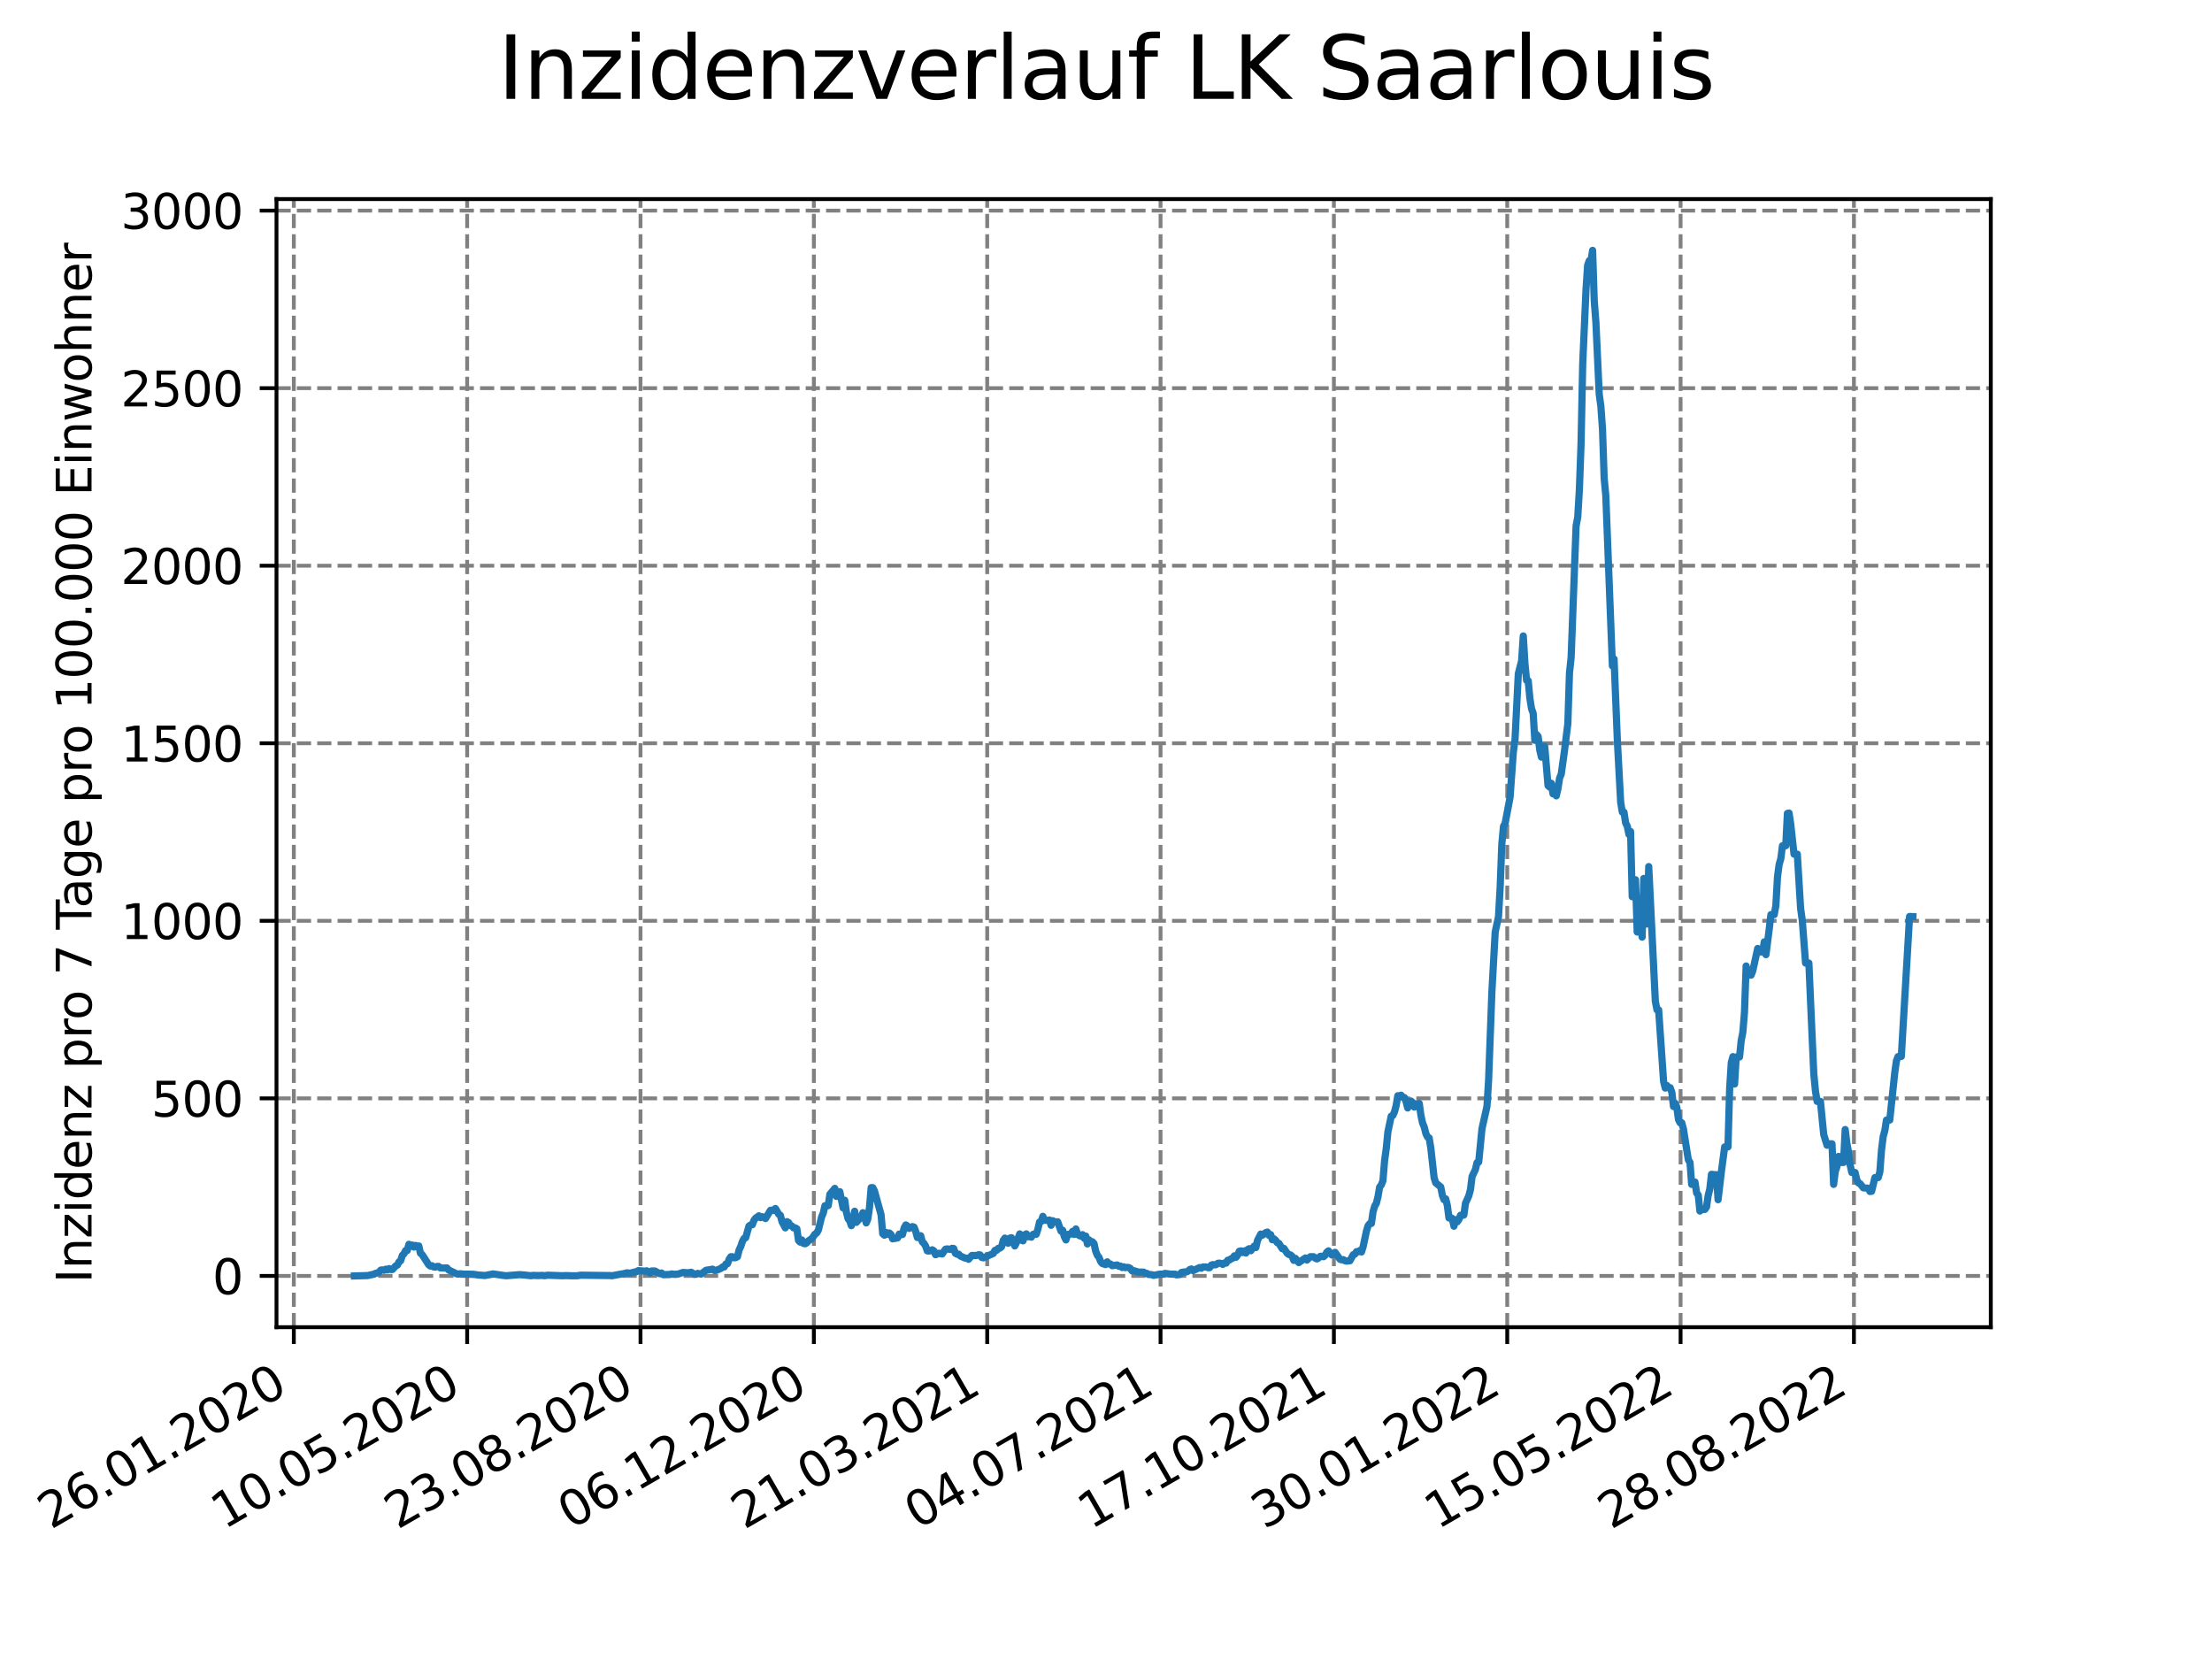 <?xml version="1.0" encoding="utf-8" standalone="no"?>
<!DOCTYPE svg PUBLIC "-//W3C//DTD SVG 1.1//EN"
  "http://www.w3.org/Graphics/SVG/1.1/DTD/svg11.dtd">
<svg xmlns:xlink="http://www.w3.org/1999/xlink" width="460.8pt" height="345.6pt" viewBox="0 0 460.8 345.6" xmlns="http://www.w3.org/2000/svg" version="1.1">
 <defs>
  <style type="text/css">*{stroke-linejoin: round; stroke-linecap: butt}</style>
 </defs>
 <g id="figure_1">
  <g id="patch_1">
   <path d="M 0 345.6 
L 460.8 345.6 
L 460.8 0 
L 0 0 
z
" style="fill: #ffffff"/>
  </g>
  <g id="axes_1">
   <g id="patch_2">
    <path d="M 57.6 276.48 
L 414.72 276.48 
L 414.72 41.472 
L 57.6 41.472 
z
" style="fill: #ffffff"/>
   </g>
   <g id="matplotlib.axis_1">
    <g id="xtick_1">
     <g id="line2d_1">
      <path d="M 61.208 276.48 
L 61.208 41.472 
" clip-path="url(#p09b3d451fa)" style="fill: none; stroke-dasharray: 2.96,1.28; stroke-dashoffset: 0; stroke: #808080; stroke-width: 0.8"/>
     </g>
     <g id="line2d_2">
      <defs>
       <path id="m5018bee9e4" d="M 0 0 
L 0 3.5 
" style="stroke: #000000; stroke-width: 0.8"/>
      </defs>
      <g>
       <use xlink:href="#m5018bee9e4" x="61.208" y="276.48" style="stroke: #000000; stroke-width: 0.8"/>
      </g>
     </g>
     <g id="text_1">
      <!-- 26.01.2020 -->
      <g transform="translate(10.583 318.689) rotate(-30) scale(0.1 -0.1)">
       <defs>
        <path id="DejaVuSans-32" d="M 1228 531 
L 3431 531 
L 3431 0 
L 469 0 
L 469 531 
Q 828 903 1448 1529 
Q 2069 2156 2228 2338 
Q 2531 2678 2651 2914 
Q 2772 3150 2772 3378 
Q 2772 3750 2511 3984 
Q 2250 4219 1831 4219 
Q 1534 4219 1204 4116 
Q 875 4013 500 3803 
L 500 4441 
Q 881 4594 1212 4672 
Q 1544 4750 1819 4750 
Q 2544 4750 2975 4387 
Q 3406 4025 3406 3419 
Q 3406 3131 3298 2873 
Q 3191 2616 2906 2266 
Q 2828 2175 2409 1742 
Q 1991 1309 1228 531 
z
" transform="scale(0.016)"/>
        <path id="DejaVuSans-36" d="M 2113 2584 
Q 1688 2584 1439 2293 
Q 1191 2003 1191 1497 
Q 1191 994 1439 701 
Q 1688 409 2113 409 
Q 2538 409 2786 701 
Q 3034 994 3034 1497 
Q 3034 2003 2786 2293 
Q 2538 2584 2113 2584 
z
M 3366 4563 
L 3366 3988 
Q 3128 4100 2886 4159 
Q 2644 4219 2406 4219 
Q 1781 4219 1451 3797 
Q 1122 3375 1075 2522 
Q 1259 2794 1537 2939 
Q 1816 3084 2150 3084 
Q 2853 3084 3261 2657 
Q 3669 2231 3669 1497 
Q 3669 778 3244 343 
Q 2819 -91 2113 -91 
Q 1303 -91 875 529 
Q 447 1150 447 2328 
Q 447 3434 972 4092 
Q 1497 4750 2381 4750 
Q 2619 4750 2861 4703 
Q 3103 4656 3366 4563 
z
" transform="scale(0.016)"/>
        <path id="DejaVuSans-2e" d="M 684 794 
L 1344 794 
L 1344 0 
L 684 0 
L 684 794 
z
" transform="scale(0.016)"/>
        <path id="DejaVuSans-30" d="M 2034 4250 
Q 1547 4250 1301 3770 
Q 1056 3291 1056 2328 
Q 1056 1369 1301 889 
Q 1547 409 2034 409 
Q 2525 409 2770 889 
Q 3016 1369 3016 2328 
Q 3016 3291 2770 3770 
Q 2525 4250 2034 4250 
z
M 2034 4750 
Q 2819 4750 3233 4129 
Q 3647 3509 3647 2328 
Q 3647 1150 3233 529 
Q 2819 -91 2034 -91 
Q 1250 -91 836 529 
Q 422 1150 422 2328 
Q 422 3509 836 4129 
Q 1250 4750 2034 4750 
z
" transform="scale(0.016)"/>
        <path id="DejaVuSans-31" d="M 794 531 
L 1825 531 
L 1825 4091 
L 703 3866 
L 703 4441 
L 1819 4666 
L 2450 4666 
L 2450 531 
L 3481 531 
L 3481 0 
L 794 0 
L 794 531 
z
" transform="scale(0.016)"/>
       </defs>
       <use xlink:href="#DejaVuSans-32"/>
       <use xlink:href="#DejaVuSans-36" x="63.623"/>
       <use xlink:href="#DejaVuSans-2e" x="127.246"/>
       <use xlink:href="#DejaVuSans-30" x="159.033"/>
       <use xlink:href="#DejaVuSans-31" x="222.656"/>
       <use xlink:href="#DejaVuSans-2e" x="286.279"/>
       <use xlink:href="#DejaVuSans-32" x="318.066"/>
       <use xlink:href="#DejaVuSans-30" x="381.689"/>
       <use xlink:href="#DejaVuSans-32" x="445.312"/>
       <use xlink:href="#DejaVuSans-30" x="508.936"/>
      </g>
     </g>
    </g>
    <g id="xtick_2">
     <g id="line2d_3">
      <path d="M 97.319 276.48 
L 97.319 41.472 
" clip-path="url(#p09b3d451fa)" style="fill: none; stroke-dasharray: 2.96,1.28; stroke-dashoffset: 0; stroke: #808080; stroke-width: 0.8"/>
     </g>
     <g id="line2d_4">
      <g>
       <use xlink:href="#m5018bee9e4" x="97.319" y="276.48" style="stroke: #000000; stroke-width: 0.8"/>
      </g>
     </g>
     <g id="text_2">
      <!-- 10.05.2020 -->
      <g transform="translate(46.694 318.689) rotate(-30) scale(0.1 -0.1)">
       <defs>
        <path id="DejaVuSans-35" d="M 691 4666 
L 3169 4666 
L 3169 4134 
L 1269 4134 
L 1269 2991 
Q 1406 3038 1543 3061 
Q 1681 3084 1819 3084 
Q 2600 3084 3056 2656 
Q 3513 2228 3513 1497 
Q 3513 744 3044 326 
Q 2575 -91 1722 -91 
Q 1428 -91 1123 -41 
Q 819 9 494 109 
L 494 744 
Q 775 591 1075 516 
Q 1375 441 1709 441 
Q 2250 441 2565 725 
Q 2881 1009 2881 1497 
Q 2881 1984 2565 2268 
Q 2250 2553 1709 2553 
Q 1456 2553 1204 2497 
Q 953 2441 691 2322 
L 691 4666 
z
" transform="scale(0.016)"/>
       </defs>
       <use xlink:href="#DejaVuSans-31"/>
       <use xlink:href="#DejaVuSans-30" x="63.623"/>
       <use xlink:href="#DejaVuSans-2e" x="127.246"/>
       <use xlink:href="#DejaVuSans-30" x="159.033"/>
       <use xlink:href="#DejaVuSans-35" x="222.656"/>
       <use xlink:href="#DejaVuSans-2e" x="286.279"/>
       <use xlink:href="#DejaVuSans-32" x="318.066"/>
       <use xlink:href="#DejaVuSans-30" x="381.689"/>
       <use xlink:href="#DejaVuSans-32" x="445.312"/>
       <use xlink:href="#DejaVuSans-30" x="508.936"/>
      </g>
     </g>
    </g>
    <g id="xtick_3">
     <g id="line2d_5">
      <path d="M 133.43 276.48 
L 133.43 41.472 
" clip-path="url(#p09b3d451fa)" style="fill: none; stroke-dasharray: 2.96,1.28; stroke-dashoffset: 0; stroke: #808080; stroke-width: 0.8"/>
     </g>
     <g id="line2d_6">
      <g>
       <use xlink:href="#m5018bee9e4" x="133.43" y="276.48" style="stroke: #000000; stroke-width: 0.8"/>
      </g>
     </g>
     <g id="text_3">
      <!-- 23.08.2020 -->
      <g transform="translate(82.805 318.689) rotate(-30) scale(0.1 -0.1)">
       <defs>
        <path id="DejaVuSans-33" d="M 2597 2516 
Q 3050 2419 3304 2112 
Q 3559 1806 3559 1356 
Q 3559 666 3084 287 
Q 2609 -91 1734 -91 
Q 1441 -91 1130 -33 
Q 819 25 488 141 
L 488 750 
Q 750 597 1062 519 
Q 1375 441 1716 441 
Q 2309 441 2620 675 
Q 2931 909 2931 1356 
Q 2931 1769 2642 2001 
Q 2353 2234 1838 2234 
L 1294 2234 
L 1294 2753 
L 1863 2753 
Q 2328 2753 2575 2939 
Q 2822 3125 2822 3475 
Q 2822 3834 2567 4026 
Q 2313 4219 1838 4219 
Q 1578 4219 1281 4162 
Q 984 4106 628 3988 
L 628 4550 
Q 988 4650 1302 4700 
Q 1616 4750 1894 4750 
Q 2613 4750 3031 4423 
Q 3450 4097 3450 3541 
Q 3450 3153 3228 2886 
Q 3006 2619 2597 2516 
z
" transform="scale(0.016)"/>
        <path id="DejaVuSans-38" d="M 2034 2216 
Q 1584 2216 1326 1975 
Q 1069 1734 1069 1313 
Q 1069 891 1326 650 
Q 1584 409 2034 409 
Q 2484 409 2743 651 
Q 3003 894 3003 1313 
Q 3003 1734 2745 1975 
Q 2488 2216 2034 2216 
z
M 1403 2484 
Q 997 2584 770 2862 
Q 544 3141 544 3541 
Q 544 4100 942 4425 
Q 1341 4750 2034 4750 
Q 2731 4750 3128 4425 
Q 3525 4100 3525 3541 
Q 3525 3141 3298 2862 
Q 3072 2584 2669 2484 
Q 3125 2378 3379 2068 
Q 3634 1759 3634 1313 
Q 3634 634 3220 271 
Q 2806 -91 2034 -91 
Q 1263 -91 848 271 
Q 434 634 434 1313 
Q 434 1759 690 2068 
Q 947 2378 1403 2484 
z
M 1172 3481 
Q 1172 3119 1398 2916 
Q 1625 2713 2034 2713 
Q 2441 2713 2670 2916 
Q 2900 3119 2900 3481 
Q 2900 3844 2670 4047 
Q 2441 4250 2034 4250 
Q 1625 4250 1398 4047 
Q 1172 3844 1172 3481 
z
" transform="scale(0.016)"/>
       </defs>
       <use xlink:href="#DejaVuSans-32"/>
       <use xlink:href="#DejaVuSans-33" x="63.623"/>
       <use xlink:href="#DejaVuSans-2e" x="127.246"/>
       <use xlink:href="#DejaVuSans-30" x="159.033"/>
       <use xlink:href="#DejaVuSans-38" x="222.656"/>
       <use xlink:href="#DejaVuSans-2e" x="286.279"/>
       <use xlink:href="#DejaVuSans-32" x="318.066"/>
       <use xlink:href="#DejaVuSans-30" x="381.689"/>
       <use xlink:href="#DejaVuSans-32" x="445.312"/>
       <use xlink:href="#DejaVuSans-30" x="508.936"/>
      </g>
     </g>
    </g>
    <g id="xtick_4">
     <g id="line2d_7">
      <path d="M 169.541 276.48 
L 169.541 41.472 
" clip-path="url(#p09b3d451fa)" style="fill: none; stroke-dasharray: 2.96,1.28; stroke-dashoffset: 0; stroke: #808080; stroke-width: 0.8"/>
     </g>
     <g id="line2d_8">
      <g>
       <use xlink:href="#m5018bee9e4" x="169.541" y="276.48" style="stroke: #000000; stroke-width: 0.8"/>
      </g>
     </g>
     <g id="text_4">
      <!-- 06.12.2020 -->
      <g transform="translate(118.916 318.689) rotate(-30) scale(0.1 -0.1)">
       <use xlink:href="#DejaVuSans-30"/>
       <use xlink:href="#DejaVuSans-36" x="63.623"/>
       <use xlink:href="#DejaVuSans-2e" x="127.246"/>
       <use xlink:href="#DejaVuSans-31" x="159.033"/>
       <use xlink:href="#DejaVuSans-32" x="222.656"/>
       <use xlink:href="#DejaVuSans-2e" x="286.279"/>
       <use xlink:href="#DejaVuSans-32" x="318.066"/>
       <use xlink:href="#DejaVuSans-30" x="381.689"/>
       <use xlink:href="#DejaVuSans-32" x="445.312"/>
       <use xlink:href="#DejaVuSans-30" x="508.936"/>
      </g>
     </g>
    </g>
    <g id="xtick_5">
     <g id="line2d_9">
      <path d="M 205.652 276.48 
L 205.652 41.472 
" clip-path="url(#p09b3d451fa)" style="fill: none; stroke-dasharray: 2.96,1.28; stroke-dashoffset: 0; stroke: #808080; stroke-width: 0.8"/>
     </g>
     <g id="line2d_10">
      <g>
       <use xlink:href="#m5018bee9e4" x="205.652" y="276.48" style="stroke: #000000; stroke-width: 0.8"/>
      </g>
     </g>
     <g id="text_5">
      <!-- 21.03.2021 -->
      <g transform="translate(155.027 318.689) rotate(-30) scale(0.1 -0.1)">
       <use xlink:href="#DejaVuSans-32"/>
       <use xlink:href="#DejaVuSans-31" x="63.623"/>
       <use xlink:href="#DejaVuSans-2e" x="127.246"/>
       <use xlink:href="#DejaVuSans-30" x="159.033"/>
       <use xlink:href="#DejaVuSans-33" x="222.656"/>
       <use xlink:href="#DejaVuSans-2e" x="286.279"/>
       <use xlink:href="#DejaVuSans-32" x="318.066"/>
       <use xlink:href="#DejaVuSans-30" x="381.689"/>
       <use xlink:href="#DejaVuSans-32" x="445.312"/>
       <use xlink:href="#DejaVuSans-31" x="508.936"/>
      </g>
     </g>
    </g>
    <g id="xtick_6">
     <g id="line2d_11">
      <path d="M 241.763 276.48 
L 241.763 41.472 
" clip-path="url(#p09b3d451fa)" style="fill: none; stroke-dasharray: 2.96,1.28; stroke-dashoffset: 0; stroke: #808080; stroke-width: 0.8"/>
     </g>
     <g id="line2d_12">
      <g>
       <use xlink:href="#m5018bee9e4" x="241.763" y="276.48" style="stroke: #000000; stroke-width: 0.8"/>
      </g>
     </g>
     <g id="text_6">
      <!-- 04.07.2021 -->
      <g transform="translate(191.138 318.689) rotate(-30) scale(0.1 -0.1)">
       <defs>
        <path id="DejaVuSans-34" d="M 2419 4116 
L 825 1625 
L 2419 1625 
L 2419 4116 
z
M 2253 4666 
L 3047 4666 
L 3047 1625 
L 3713 1625 
L 3713 1100 
L 3047 1100 
L 3047 0 
L 2419 0 
L 2419 1100 
L 313 1100 
L 313 1709 
L 2253 4666 
z
" transform="scale(0.016)"/>
        <path id="DejaVuSans-37" d="M 525 4666 
L 3525 4666 
L 3525 4397 
L 1831 0 
L 1172 0 
L 2766 4134 
L 525 4134 
L 525 4666 
z
" transform="scale(0.016)"/>
       </defs>
       <use xlink:href="#DejaVuSans-30"/>
       <use xlink:href="#DejaVuSans-34" x="63.623"/>
       <use xlink:href="#DejaVuSans-2e" x="127.246"/>
       <use xlink:href="#DejaVuSans-30" x="159.033"/>
       <use xlink:href="#DejaVuSans-37" x="222.656"/>
       <use xlink:href="#DejaVuSans-2e" x="286.279"/>
       <use xlink:href="#DejaVuSans-32" x="318.066"/>
       <use xlink:href="#DejaVuSans-30" x="381.689"/>
       <use xlink:href="#DejaVuSans-32" x="445.312"/>
       <use xlink:href="#DejaVuSans-31" x="508.936"/>
      </g>
     </g>
    </g>
    <g id="xtick_7">
     <g id="line2d_13">
      <path d="M 277.874 276.48 
L 277.874 41.472 
" clip-path="url(#p09b3d451fa)" style="fill: none; stroke-dasharray: 2.96,1.28; stroke-dashoffset: 0; stroke: #808080; stroke-width: 0.8"/>
     </g>
     <g id="line2d_14">
      <g>
       <use xlink:href="#m5018bee9e4" x="277.874" y="276.48" style="stroke: #000000; stroke-width: 0.8"/>
      </g>
     </g>
     <g id="text_7">
      <!-- 17.10.2021 -->
      <g transform="translate(227.249 318.689) rotate(-30) scale(0.1 -0.1)">
       <use xlink:href="#DejaVuSans-31"/>
       <use xlink:href="#DejaVuSans-37" x="63.623"/>
       <use xlink:href="#DejaVuSans-2e" x="127.246"/>
       <use xlink:href="#DejaVuSans-31" x="159.033"/>
       <use xlink:href="#DejaVuSans-30" x="222.656"/>
       <use xlink:href="#DejaVuSans-2e" x="286.279"/>
       <use xlink:href="#DejaVuSans-32" x="318.066"/>
       <use xlink:href="#DejaVuSans-30" x="381.689"/>
       <use xlink:href="#DejaVuSans-32" x="445.312"/>
       <use xlink:href="#DejaVuSans-31" x="508.936"/>
      </g>
     </g>
    </g>
    <g id="xtick_8">
     <g id="line2d_15">
      <path d="M 313.985 276.48 
L 313.985 41.472 
" clip-path="url(#p09b3d451fa)" style="fill: none; stroke-dasharray: 2.96,1.28; stroke-dashoffset: 0; stroke: #808080; stroke-width: 0.8"/>
     </g>
     <g id="line2d_16">
      <g>
       <use xlink:href="#m5018bee9e4" x="313.985" y="276.48" style="stroke: #000000; stroke-width: 0.8"/>
      </g>
     </g>
     <g id="text_8">
      <!-- 30.01.2022 -->
      <g transform="translate(263.36 318.689) rotate(-30) scale(0.1 -0.1)">
       <use xlink:href="#DejaVuSans-33"/>
       <use xlink:href="#DejaVuSans-30" x="63.623"/>
       <use xlink:href="#DejaVuSans-2e" x="127.246"/>
       <use xlink:href="#DejaVuSans-30" x="159.033"/>
       <use xlink:href="#DejaVuSans-31" x="222.656"/>
       <use xlink:href="#DejaVuSans-2e" x="286.279"/>
       <use xlink:href="#DejaVuSans-32" x="318.066"/>
       <use xlink:href="#DejaVuSans-30" x="381.689"/>
       <use xlink:href="#DejaVuSans-32" x="445.312"/>
       <use xlink:href="#DejaVuSans-32" x="508.936"/>
      </g>
     </g>
    </g>
    <g id="xtick_9">
     <g id="line2d_17">
      <path d="M 350.096 276.48 
L 350.096 41.472 
" clip-path="url(#p09b3d451fa)" style="fill: none; stroke-dasharray: 2.96,1.28; stroke-dashoffset: 0; stroke: #808080; stroke-width: 0.8"/>
     </g>
     <g id="line2d_18">
      <g>
       <use xlink:href="#m5018bee9e4" x="350.096" y="276.48" style="stroke: #000000; stroke-width: 0.8"/>
      </g>
     </g>
     <g id="text_9">
      <!-- 15.05.2022 -->
      <g transform="translate(299.471 318.689) rotate(-30) scale(0.1 -0.1)">
       <use xlink:href="#DejaVuSans-31"/>
       <use xlink:href="#DejaVuSans-35" x="63.623"/>
       <use xlink:href="#DejaVuSans-2e" x="127.246"/>
       <use xlink:href="#DejaVuSans-30" x="159.033"/>
       <use xlink:href="#DejaVuSans-35" x="222.656"/>
       <use xlink:href="#DejaVuSans-2e" x="286.279"/>
       <use xlink:href="#DejaVuSans-32" x="318.066"/>
       <use xlink:href="#DejaVuSans-30" x="381.689"/>
       <use xlink:href="#DejaVuSans-32" x="445.312"/>
       <use xlink:href="#DejaVuSans-32" x="508.936"/>
      </g>
     </g>
    </g>
    <g id="xtick_10">
     <g id="line2d_19">
      <path d="M 386.207 276.48 
L 386.207 41.472 
" clip-path="url(#p09b3d451fa)" style="fill: none; stroke-dasharray: 2.96,1.28; stroke-dashoffset: 0; stroke: #808080; stroke-width: 0.8"/>
     </g>
     <g id="line2d_20">
      <g>
       <use xlink:href="#m5018bee9e4" x="386.207" y="276.48" style="stroke: #000000; stroke-width: 0.8"/>
      </g>
     </g>
     <g id="text_10">
      <!-- 28.08.2022 -->
      <g transform="translate(335.581 318.689) rotate(-30) scale(0.1 -0.1)">
       <use xlink:href="#DejaVuSans-32"/>
       <use xlink:href="#DejaVuSans-38" x="63.623"/>
       <use xlink:href="#DejaVuSans-2e" x="127.246"/>
       <use xlink:href="#DejaVuSans-30" x="159.033"/>
       <use xlink:href="#DejaVuSans-38" x="222.656"/>
       <use xlink:href="#DejaVuSans-2e" x="286.279"/>
       <use xlink:href="#DejaVuSans-32" x="318.066"/>
       <use xlink:href="#DejaVuSans-30" x="381.689"/>
       <use xlink:href="#DejaVuSans-32" x="445.312"/>
       <use xlink:href="#DejaVuSans-32" x="508.936"/>
      </g>
     </g>
    </g>
   </g>
   <g id="matplotlib.axis_2">
    <g id="ytick_1">
     <g id="line2d_21">
      <path d="M 57.6 265.798 
L 414.72 265.798 
" clip-path="url(#p09b3d451fa)" style="fill: none; stroke-dasharray: 2.96,1.28; stroke-dashoffset: 0; stroke: #808080; stroke-width: 0.8"/>
     </g>
     <g id="line2d_22">
      <defs>
       <path id="m1aceb4ec03" d="M 0 0 
L -3.5 0 
" style="stroke: #000000; stroke-width: 0.8"/>
      </defs>
      <g>
       <use xlink:href="#m1aceb4ec03" x="57.6" y="265.798" style="stroke: #000000; stroke-width: 0.8"/>
      </g>
     </g>
     <g id="text_11">
      <!-- 0 -->
      <g transform="translate(44.237 269.597) scale(0.1 -0.1)">
       <use xlink:href="#DejaVuSans-30"/>
      </g>
     </g>
    </g>
    <g id="ytick_2">
     <g id="line2d_23">
      <path d="M 57.6 228.81 
L 414.72 228.81 
" clip-path="url(#p09b3d451fa)" style="fill: none; stroke-dasharray: 2.96,1.28; stroke-dashoffset: 0; stroke: #808080; stroke-width: 0.8"/>
     </g>
     <g id="line2d_24">
      <g>
       <use xlink:href="#m1aceb4ec03" x="57.6" y="228.81" style="stroke: #000000; stroke-width: 0.8"/>
      </g>
     </g>
     <g id="text_12">
      <!-- 500 -->
      <g transform="translate(31.512 232.609) scale(0.1 -0.1)">
       <use xlink:href="#DejaVuSans-35"/>
       <use xlink:href="#DejaVuSans-30" x="63.623"/>
       <use xlink:href="#DejaVuSans-30" x="127.246"/>
      </g>
     </g>
    </g>
    <g id="ytick_3">
     <g id="line2d_25">
      <path d="M 57.6 191.822 
L 414.72 191.822 
" clip-path="url(#p09b3d451fa)" style="fill: none; stroke-dasharray: 2.96,1.28; stroke-dashoffset: 0; stroke: #808080; stroke-width: 0.8"/>
     </g>
     <g id="line2d_26">
      <g>
       <use xlink:href="#m1aceb4ec03" x="57.6" y="191.822" style="stroke: #000000; stroke-width: 0.8"/>
      </g>
     </g>
     <g id="text_13">
      <!-- 1000 -->
      <g transform="translate(25.15 195.622) scale(0.1 -0.1)">
       <use xlink:href="#DejaVuSans-31"/>
       <use xlink:href="#DejaVuSans-30" x="63.623"/>
       <use xlink:href="#DejaVuSans-30" x="127.246"/>
       <use xlink:href="#DejaVuSans-30" x="190.869"/>
      </g>
     </g>
    </g>
    <g id="ytick_4">
     <g id="line2d_27">
      <path d="M 57.6 154.835 
L 414.72 154.835 
" clip-path="url(#p09b3d451fa)" style="fill: none; stroke-dasharray: 2.96,1.28; stroke-dashoffset: 0; stroke: #808080; stroke-width: 0.8"/>
     </g>
     <g id="line2d_28">
      <g>
       <use xlink:href="#m1aceb4ec03" x="57.6" y="154.835" style="stroke: #000000; stroke-width: 0.8"/>
      </g>
     </g>
     <g id="text_14">
      <!-- 1500 -->
      <g transform="translate(25.15 158.634) scale(0.1 -0.1)">
       <use xlink:href="#DejaVuSans-31"/>
       <use xlink:href="#DejaVuSans-35" x="63.623"/>
       <use xlink:href="#DejaVuSans-30" x="127.246"/>
       <use xlink:href="#DejaVuSans-30" x="190.869"/>
      </g>
     </g>
    </g>
    <g id="ytick_5">
     <g id="line2d_29">
      <path d="M 57.6 117.847 
L 414.72 117.847 
" clip-path="url(#p09b3d451fa)" style="fill: none; stroke-dasharray: 2.96,1.28; stroke-dashoffset: 0; stroke: #808080; stroke-width: 0.8"/>
     </g>
     <g id="line2d_30">
      <g>
       <use xlink:href="#m1aceb4ec03" x="57.6" y="117.847" style="stroke: #000000; stroke-width: 0.8"/>
      </g>
     </g>
     <g id="text_15">
      <!-- 2000 -->
      <g transform="translate(25.15 121.646) scale(0.1 -0.1)">
       <use xlink:href="#DejaVuSans-32"/>
       <use xlink:href="#DejaVuSans-30" x="63.623"/>
       <use xlink:href="#DejaVuSans-30" x="127.246"/>
       <use xlink:href="#DejaVuSans-30" x="190.869"/>
      </g>
     </g>
    </g>
    <g id="ytick_6">
     <g id="line2d_31">
      <path d="M 57.6 80.859 
L 414.72 80.859 
" clip-path="url(#p09b3d451fa)" style="fill: none; stroke-dasharray: 2.96,1.28; stroke-dashoffset: 0; stroke: #808080; stroke-width: 0.8"/>
     </g>
     <g id="line2d_32">
      <g>
       <use xlink:href="#m1aceb4ec03" x="57.6" y="80.859" style="stroke: #000000; stroke-width: 0.8"/>
      </g>
     </g>
     <g id="text_16">
      <!-- 2500 -->
      <g transform="translate(25.15 84.658) scale(0.1 -0.1)">
       <use xlink:href="#DejaVuSans-32"/>
       <use xlink:href="#DejaVuSans-35" x="63.623"/>
       <use xlink:href="#DejaVuSans-30" x="127.246"/>
       <use xlink:href="#DejaVuSans-30" x="190.869"/>
      </g>
     </g>
    </g>
    <g id="ytick_7">
     <g id="line2d_33">
      <path d="M 57.6 43.871 
L 414.72 43.871 
" clip-path="url(#p09b3d451fa)" style="fill: none; stroke-dasharray: 2.96,1.28; stroke-dashoffset: 0; stroke: #808080; stroke-width: 0.8"/>
     </g>
     <g id="line2d_34">
      <g>
       <use xlink:href="#m1aceb4ec03" x="57.6" y="43.871" style="stroke: #000000; stroke-width: 0.8"/>
      </g>
     </g>
     <g id="text_17">
      <!-- 3000 -->
      <g transform="translate(25.15 47.671) scale(0.1 -0.1)">
       <use xlink:href="#DejaVuSans-33"/>
       <use xlink:href="#DejaVuSans-30" x="63.623"/>
       <use xlink:href="#DejaVuSans-30" x="127.246"/>
       <use xlink:href="#DejaVuSans-30" x="190.869"/>
      </g>
     </g>
    </g>
    <g id="text_18">
     <!-- Inzidenz pro 7 Tage pro 100.000 Einwohner -->
     <g transform="translate(19.07 267.301) rotate(-90) scale(0.1 -0.1)">
      <defs>
       <path id="DejaVuSans-49" d="M 628 4666 
L 1259 4666 
L 1259 0 
L 628 0 
L 628 4666 
z
" transform="scale(0.016)"/>
       <path id="DejaVuSans-6e" d="M 3513 2113 
L 3513 0 
L 2938 0 
L 2938 2094 
Q 2938 2591 2744 2837 
Q 2550 3084 2163 3084 
Q 1697 3084 1428 2787 
Q 1159 2491 1159 1978 
L 1159 0 
L 581 0 
L 581 3500 
L 1159 3500 
L 1159 2956 
Q 1366 3272 1645 3428 
Q 1925 3584 2291 3584 
Q 2894 3584 3203 3211 
Q 3513 2838 3513 2113 
z
" transform="scale(0.016)"/>
       <path id="DejaVuSans-7a" d="M 353 3500 
L 3084 3500 
L 3084 2975 
L 922 459 
L 3084 459 
L 3084 0 
L 275 0 
L 275 525 
L 2438 3041 
L 353 3041 
L 353 3500 
z
" transform="scale(0.016)"/>
       <path id="DejaVuSans-69" d="M 603 3500 
L 1178 3500 
L 1178 0 
L 603 0 
L 603 3500 
z
M 603 4863 
L 1178 4863 
L 1178 4134 
L 603 4134 
L 603 4863 
z
" transform="scale(0.016)"/>
       <path id="DejaVuSans-64" d="M 2906 2969 
L 2906 4863 
L 3481 4863 
L 3481 0 
L 2906 0 
L 2906 525 
Q 2725 213 2448 61 
Q 2172 -91 1784 -91 
Q 1150 -91 751 415 
Q 353 922 353 1747 
Q 353 2572 751 3078 
Q 1150 3584 1784 3584 
Q 2172 3584 2448 3432 
Q 2725 3281 2906 2969 
z
M 947 1747 
Q 947 1113 1208 752 
Q 1469 391 1925 391 
Q 2381 391 2643 752 
Q 2906 1113 2906 1747 
Q 2906 2381 2643 2742 
Q 2381 3103 1925 3103 
Q 1469 3103 1208 2742 
Q 947 2381 947 1747 
z
" transform="scale(0.016)"/>
       <path id="DejaVuSans-65" d="M 3597 1894 
L 3597 1613 
L 953 1613 
Q 991 1019 1311 708 
Q 1631 397 2203 397 
Q 2534 397 2845 478 
Q 3156 559 3463 722 
L 3463 178 
Q 3153 47 2828 -22 
Q 2503 -91 2169 -91 
Q 1331 -91 842 396 
Q 353 884 353 1716 
Q 353 2575 817 3079 
Q 1281 3584 2069 3584 
Q 2775 3584 3186 3129 
Q 3597 2675 3597 1894 
z
M 3022 2063 
Q 3016 2534 2758 2815 
Q 2500 3097 2075 3097 
Q 1594 3097 1305 2825 
Q 1016 2553 972 2059 
L 3022 2063 
z
" transform="scale(0.016)"/>
       <path id="DejaVuSans-20" transform="scale(0.016)"/>
       <path id="DejaVuSans-70" d="M 1159 525 
L 1159 -1331 
L 581 -1331 
L 581 3500 
L 1159 3500 
L 1159 2969 
Q 1341 3281 1617 3432 
Q 1894 3584 2278 3584 
Q 2916 3584 3314 3078 
Q 3713 2572 3713 1747 
Q 3713 922 3314 415 
Q 2916 -91 2278 -91 
Q 1894 -91 1617 61 
Q 1341 213 1159 525 
z
M 3116 1747 
Q 3116 2381 2855 2742 
Q 2594 3103 2138 3103 
Q 1681 3103 1420 2742 
Q 1159 2381 1159 1747 
Q 1159 1113 1420 752 
Q 1681 391 2138 391 
Q 2594 391 2855 752 
Q 3116 1113 3116 1747 
z
" transform="scale(0.016)"/>
       <path id="DejaVuSans-72" d="M 2631 2963 
Q 2534 3019 2420 3045 
Q 2306 3072 2169 3072 
Q 1681 3072 1420 2755 
Q 1159 2438 1159 1844 
L 1159 0 
L 581 0 
L 581 3500 
L 1159 3500 
L 1159 2956 
Q 1341 3275 1631 3429 
Q 1922 3584 2338 3584 
Q 2397 3584 2469 3576 
Q 2541 3569 2628 3553 
L 2631 2963 
z
" transform="scale(0.016)"/>
       <path id="DejaVuSans-6f" d="M 1959 3097 
Q 1497 3097 1228 2736 
Q 959 2375 959 1747 
Q 959 1119 1226 758 
Q 1494 397 1959 397 
Q 2419 397 2687 759 
Q 2956 1122 2956 1747 
Q 2956 2369 2687 2733 
Q 2419 3097 1959 3097 
z
M 1959 3584 
Q 2709 3584 3137 3096 
Q 3566 2609 3566 1747 
Q 3566 888 3137 398 
Q 2709 -91 1959 -91 
Q 1206 -91 779 398 
Q 353 888 353 1747 
Q 353 2609 779 3096 
Q 1206 3584 1959 3584 
z
" transform="scale(0.016)"/>
       <path id="DejaVuSans-54" d="M -19 4666 
L 3928 4666 
L 3928 4134 
L 2272 4134 
L 2272 0 
L 1638 0 
L 1638 4134 
L -19 4134 
L -19 4666 
z
" transform="scale(0.016)"/>
       <path id="DejaVuSans-61" d="M 2194 1759 
Q 1497 1759 1228 1600 
Q 959 1441 959 1056 
Q 959 750 1161 570 
Q 1363 391 1709 391 
Q 2188 391 2477 730 
Q 2766 1069 2766 1631 
L 2766 1759 
L 2194 1759 
z
M 3341 1997 
L 3341 0 
L 2766 0 
L 2766 531 
Q 2569 213 2275 61 
Q 1981 -91 1556 -91 
Q 1019 -91 701 211 
Q 384 513 384 1019 
Q 384 1609 779 1909 
Q 1175 2209 1959 2209 
L 2766 2209 
L 2766 2266 
Q 2766 2663 2505 2880 
Q 2244 3097 1772 3097 
Q 1472 3097 1187 3025 
Q 903 2953 641 2809 
L 641 3341 
Q 956 3463 1253 3523 
Q 1550 3584 1831 3584 
Q 2591 3584 2966 3190 
Q 3341 2797 3341 1997 
z
" transform="scale(0.016)"/>
       <path id="DejaVuSans-67" d="M 2906 1791 
Q 2906 2416 2648 2759 
Q 2391 3103 1925 3103 
Q 1463 3103 1205 2759 
Q 947 2416 947 1791 
Q 947 1169 1205 825 
Q 1463 481 1925 481 
Q 2391 481 2648 825 
Q 2906 1169 2906 1791 
z
M 3481 434 
Q 3481 -459 3084 -895 
Q 2688 -1331 1869 -1331 
Q 1566 -1331 1297 -1286 
Q 1028 -1241 775 -1147 
L 775 -588 
Q 1028 -725 1275 -790 
Q 1522 -856 1778 -856 
Q 2344 -856 2625 -561 
Q 2906 -266 2906 331 
L 2906 616 
Q 2728 306 2450 153 
Q 2172 0 1784 0 
Q 1141 0 747 490 
Q 353 981 353 1791 
Q 353 2603 747 3093 
Q 1141 3584 1784 3584 
Q 2172 3584 2450 3431 
Q 2728 3278 2906 2969 
L 2906 3500 
L 3481 3500 
L 3481 434 
z
" transform="scale(0.016)"/>
       <path id="DejaVuSans-45" d="M 628 4666 
L 3578 4666 
L 3578 4134 
L 1259 4134 
L 1259 2753 
L 3481 2753 
L 3481 2222 
L 1259 2222 
L 1259 531 
L 3634 531 
L 3634 0 
L 628 0 
L 628 4666 
z
" transform="scale(0.016)"/>
       <path id="DejaVuSans-77" d="M 269 3500 
L 844 3500 
L 1563 769 
L 2278 3500 
L 2956 3500 
L 3675 769 
L 4391 3500 
L 4966 3500 
L 4050 0 
L 3372 0 
L 2619 2869 
L 1863 0 
L 1184 0 
L 269 3500 
z
" transform="scale(0.016)"/>
       <path id="DejaVuSans-68" d="M 3513 2113 
L 3513 0 
L 2938 0 
L 2938 2094 
Q 2938 2591 2744 2837 
Q 2550 3084 2163 3084 
Q 1697 3084 1428 2787 
Q 1159 2491 1159 1978 
L 1159 0 
L 581 0 
L 581 4863 
L 1159 4863 
L 1159 2956 
Q 1366 3272 1645 3428 
Q 1925 3584 2291 3584 
Q 2894 3584 3203 3211 
Q 3513 2838 3513 2113 
z
" transform="scale(0.016)"/>
      </defs>
      <use xlink:href="#DejaVuSans-49"/>
      <use xlink:href="#DejaVuSans-6e" x="29.492"/>
      <use xlink:href="#DejaVuSans-7a" x="92.871"/>
      <use xlink:href="#DejaVuSans-69" x="145.361"/>
      <use xlink:href="#DejaVuSans-64" x="173.145"/>
      <use xlink:href="#DejaVuSans-65" x="236.621"/>
      <use xlink:href="#DejaVuSans-6e" x="298.145"/>
      <use xlink:href="#DejaVuSans-7a" x="361.523"/>
      <use xlink:href="#DejaVuSans-20" x="414.014"/>
      <use xlink:href="#DejaVuSans-70" x="445.801"/>
      <use xlink:href="#DejaVuSans-72" x="509.277"/>
      <use xlink:href="#DejaVuSans-6f" x="548.141"/>
      <use xlink:href="#DejaVuSans-20" x="609.322"/>
      <use xlink:href="#DejaVuSans-37" x="641.109"/>
      <use xlink:href="#DejaVuSans-20" x="704.732"/>
      <use xlink:href="#DejaVuSans-54" x="736.52"/>
      <use xlink:href="#DejaVuSans-61" x="781.104"/>
      <use xlink:href="#DejaVuSans-67" x="842.383"/>
      <use xlink:href="#DejaVuSans-65" x="905.859"/>
      <use xlink:href="#DejaVuSans-20" x="967.383"/>
      <use xlink:href="#DejaVuSans-70" x="999.17"/>
      <use xlink:href="#DejaVuSans-72" x="1062.646"/>
      <use xlink:href="#DejaVuSans-6f" x="1101.51"/>
      <use xlink:href="#DejaVuSans-20" x="1162.691"/>
      <use xlink:href="#DejaVuSans-31" x="1194.479"/>
      <use xlink:href="#DejaVuSans-30" x="1258.102"/>
      <use xlink:href="#DejaVuSans-30" x="1321.725"/>
      <use xlink:href="#DejaVuSans-2e" x="1385.348"/>
      <use xlink:href="#DejaVuSans-30" x="1417.135"/>
      <use xlink:href="#DejaVuSans-30" x="1480.758"/>
      <use xlink:href="#DejaVuSans-30" x="1544.381"/>
      <use xlink:href="#DejaVuSans-20" x="1608.004"/>
      <use xlink:href="#DejaVuSans-45" x="1639.791"/>
      <use xlink:href="#DejaVuSans-69" x="1702.975"/>
      <use xlink:href="#DejaVuSans-6e" x="1730.758"/>
      <use xlink:href="#DejaVuSans-77" x="1794.137"/>
      <use xlink:href="#DejaVuSans-6f" x="1875.924"/>
      <use xlink:href="#DejaVuSans-68" x="1937.105"/>
      <use xlink:href="#DejaVuSans-6e" x="2000.484"/>
      <use xlink:href="#DejaVuSans-65" x="2063.863"/>
      <use xlink:href="#DejaVuSans-72" x="2125.387"/>
     </g>
    </g>
   </g>
   <g id="line2d_35">
    <path d="M 73.833 265.798 
L 76.584 265.722 
L 77.96 265.417 
L 78.304 265.227 
L 78.648 265.189 
L 78.991 264.96 
L 79.335 264.58 
L 79.679 264.542 
L 80.023 264.618 
L 80.367 264.389 
L 80.711 264.542 
L 81.055 264.275 
L 81.399 264.465 
L 81.743 264.465 
L 82.431 263.704 
L 82.774 263.552 
L 83.118 262.866 
L 83.462 262.638 
L 83.806 261.534 
L 84.15 261.191 
L 84.494 260.506 
L 84.838 260.506 
L 85.182 259.212 
L 85.526 259.402 
L 85.87 259.364 
L 86.214 259.783 
L 86.558 259.44 
L 86.901 259.593 
L 87.245 259.554 
L 87.589 261.077 
L 87.933 261.344 
L 89.309 263.476 
L 89.653 263.742 
L 89.997 263.666 
L 90.341 263.932 
L 90.684 263.971 
L 91.028 263.818 
L 91.372 263.818 
L 91.716 264.123 
L 92.404 264.161 
L 93.092 264.123 
L 93.436 264.542 
L 95.155 265.379 
L 95.499 265.417 
L 95.843 265.341 
L 96.531 265.417 
L 97.219 265.417 
L 98.595 265.455 
L 99.626 265.607 
L 100.658 265.684 
L 101.002 265.722 
L 102.721 265.379 
L 104.785 265.684 
L 105.473 265.76 
L 108.224 265.531 
L 109.256 265.607 
L 110.631 265.76 
L 110.975 265.684 
L 112.007 265.722 
L 113.039 265.684 
L 113.383 265.76 
L 114.071 265.646 
L 116.134 265.722 
L 117.166 265.76 
L 117.854 265.722 
L 118.885 265.76 
L 120.261 265.76 
L 120.949 265.646 
L 127.139 265.722 
L 127.483 265.76 
L 129.547 265.379 
L 129.891 265.341 
L 130.578 265.151 
L 131.266 265.227 
L 132.642 264.884 
L 132.986 264.694 
L 134.362 264.808 
L 134.705 264.732 
L 135.049 264.884 
L 135.393 265.189 
L 135.737 264.77 
L 136.425 264.77 
L 137.457 265.341 
L 137.801 265.189 
L 138.145 265.531 
L 139.52 265.493 
L 139.864 265.379 
L 140.552 265.455 
L 141.24 265.417 
L 141.928 265.189 
L 142.272 265.075 
L 143.303 265.151 
L 143.991 265.036 
L 144.679 265.455 
L 145.023 265.417 
L 145.367 265.265 
L 146.055 265.417 
L 147.086 264.618 
L 148.462 264.389 
L 148.806 264.656 
L 149.15 264.656 
L 150.182 264.237 
L 150.525 263.932 
L 150.869 263.932 
L 151.213 263.323 
L 151.557 263.247 
L 151.901 262.295 
L 152.245 261.801 
L 152.589 261.801 
L 152.933 262.029 
L 153.277 261.991 
L 153.621 261.801 
L 153.965 260.392 
L 154.309 259.669 
L 154.652 258.641 
L 154.996 257.994 
L 155.34 257.841 
L 156.028 255.405 
L 156.372 255.177 
L 156.716 255.138 
L 157.06 254.225 
L 157.404 253.768 
L 158.092 253.273 
L 158.436 253.654 
L 158.779 253.463 
L 159.123 253.578 
L 159.467 253.844 
L 160.499 252.131 
L 160.843 252.093 
L 161.187 252.169 
L 161.531 251.75 
L 162.219 252.93 
L 162.562 253.159 
L 162.906 254.491 
L 163.594 255.786 
L 163.938 254.491 
L 164.282 254.682 
L 164.626 255.291 
L 164.97 255.405 
L 165.314 255.786 
L 165.658 255.786 
L 166.002 255.976 
L 166.346 258.412 
L 166.689 258.755 
L 167.033 258.298 
L 167.377 259.022 
L 167.721 259.098 
L 168.065 258.907 
L 168.409 258.489 
L 169.097 258.032 
L 169.785 257.118 
L 170.129 256.852 
L 170.472 256.281 
L 171.16 253.502 
L 171.504 252.702 
L 171.848 251.179 
L 172.192 251.255 
L 172.536 251.141 
L 172.88 248.781 
L 173.912 247.563 
L 174.256 249.238 
L 174.599 249.085 
L 174.943 248.248 
L 175.631 251.636 
L 175.975 250.037 
L 176.319 252.512 
L 176.663 253.882 
L 177.007 254.301 
L 177.351 255.329 
L 177.695 254.301 
L 178.039 252.321 
L 178.382 254.644 
L 179.414 253.502 
L 179.758 252.626 
L 180.102 253.349 
L 180.446 254.758 
L 180.79 253.92 
L 181.134 251.484 
L 181.478 247.41 
L 181.822 247.41 
L 182.166 248.096 
L 183.541 253.045 
L 183.885 257.004 
L 184.229 257.308 
L 184.573 256.737 
L 184.917 257.118 
L 185.261 256.852 
L 185.605 257.156 
L 185.949 258.07 
L 186.98 257.879 
L 187.324 257.08 
L 187.668 257.232 
L 188.012 257.156 
L 188.356 255.786 
L 188.7 255.177 
L 189.044 255.405 
L 189.388 255.9 
L 190.076 255.519 
L 190.419 255.633 
L 190.763 256.547 
L 191.107 257.803 
L 191.451 257.727 
L 191.795 257.423 
L 192.139 258.717 
L 192.483 259.022 
L 192.827 259.593 
L 193.171 260.582 
L 193.515 260.62 
L 193.859 260.544 
L 194.203 260.354 
L 194.546 260.582 
L 194.89 261.382 
L 195.578 261.077 
L 196.266 261.23 
L 196.954 260.24 
L 197.298 260.164 
L 197.986 260.278 
L 198.329 260.049 
L 198.673 260.087 
L 199.017 261.077 
L 199.361 261.268 
L 199.705 261.268 
L 200.049 261.648 
L 201.081 262.105 
L 201.425 262.105 
L 201.769 262.334 
L 202.456 261.534 
L 203.144 261.534 
L 203.488 261.534 
L 203.832 261.382 
L 204.176 261.42 
L 204.52 261.953 
L 204.864 262.029 
L 206.927 261.115 
L 207.271 260.468 
L 207.615 260.468 
L 207.959 260.049 
L 208.303 260.011 
L 208.647 259.707 
L 208.991 258.412 
L 209.335 257.918 
L 209.679 258.831 
L 210.023 258.983 
L 210.366 257.918 
L 210.71 257.841 
L 211.398 259.554 
L 211.742 258.869 
L 212.43 257.042 
L 212.774 258.336 
L 213.118 258.489 
L 213.462 257.232 
L 213.806 257.042 
L 214.15 257.651 
L 214.493 257.575 
L 214.837 257.727 
L 215.181 257.156 
L 215.525 257.042 
L 215.869 257.118 
L 216.213 256.052 
L 216.557 254.567 
L 216.901 254.453 
L 217.245 253.387 
L 217.589 254.187 
L 218.276 254.225 
L 218.62 254.149 
L 218.964 255.253 
L 219.308 254.301 
L 219.652 254.529 
L 220.34 254.529 
L 221.028 256.471 
L 221.372 256.281 
L 221.716 257.613 
L 222.06 258.298 
L 222.403 257.156 
L 223.091 257.08 
L 223.435 256.509 
L 223.779 257.156 
L 224.123 256.014 
L 224.467 257.08 
L 224.811 257.385 
L 225.155 257.499 
L 225.499 257.194 
L 225.843 257.956 
L 226.187 257.499 
L 226.53 259.136 
L 226.874 258.298 
L 227.218 258.641 
L 227.562 258.679 
L 227.906 259.06 
L 228.25 260.62 
L 228.594 261.496 
L 228.938 261.915 
L 229.282 262.79 
L 229.626 263.209 
L 230.313 263.438 
L 230.657 262.866 
L 231.001 263.285 
L 231.345 263.323 
L 231.689 263.666 
L 232.721 263.514 
L 233.065 263.78 
L 233.409 263.742 
L 233.753 264.047 
L 234.097 263.894 
L 234.44 264.085 
L 234.784 264.009 
L 235.128 264.047 
L 235.472 264.237 
L 235.816 264.732 
L 236.16 264.694 
L 237.192 264.998 
L 238.223 264.998 
L 238.567 265.227 
L 238.911 265.265 
L 239.255 265.493 
L 239.943 265.531 
L 240.287 265.684 
L 241.663 265.417 
L 242.35 265.417 
L 242.694 265.265 
L 243.726 265.417 
L 244.758 265.417 
L 245.102 265.569 
L 245.79 265.493 
L 246.133 265.075 
L 246.821 264.96 
L 247.165 264.96 
L 247.509 264.808 
L 247.853 264.465 
L 248.197 264.351 
L 248.541 264.694 
L 249.917 264.047 
L 250.26 264.199 
L 250.604 263.932 
L 251.292 263.932 
L 251.636 264.085 
L 251.98 264.085 
L 252.324 263.552 
L 252.668 263.438 
L 253.012 263.514 
L 253.356 263.438 
L 253.7 263.171 
L 254.044 263.133 
L 254.387 263.209 
L 254.731 263.399 
L 255.075 263.095 
L 255.419 263.133 
L 255.763 262.524 
L 256.107 262.486 
L 256.451 262.219 
L 256.795 262.105 
L 257.139 261.61 
L 257.483 261.915 
L 257.827 261.458 
L 258.17 260.658 
L 258.514 260.582 
L 258.858 260.925 
L 259.202 260.582 
L 259.546 261.039 
L 259.89 260.316 
L 260.234 260.126 
L 260.578 260.544 
L 261.266 259.593 
L 261.61 259.897 
L 261.954 258.412 
L 262.641 257.08 
L 262.985 257.308 
L 263.673 256.775 
L 264.017 256.661 
L 264.361 257.346 
L 264.705 257.194 
L 265.049 258.26 
L 265.393 258.07 
L 265.737 258.374 
L 266.08 258.869 
L 266.424 259.022 
L 267.112 260.126 
L 267.456 260.049 
L 268.144 261.077 
L 268.488 261.344 
L 268.832 261.42 
L 269.176 261.724 
L 269.52 262.562 
L 269.864 262.143 
L 270.551 263.019 
L 271.927 262.067 
L 272.271 262.486 
L 272.959 261.801 
L 273.647 261.801 
L 273.991 262.105 
L 274.334 262.257 
L 274.678 262.067 
L 275.022 261.724 
L 275.366 261.686 
L 275.71 261.801 
L 276.054 261.496 
L 276.398 260.849 
L 276.742 260.582 
L 277.43 261.42 
L 278.117 260.887 
L 279.149 262.334 
L 279.493 262.448 
L 279.837 262.41 
L 280.181 262.638 
L 280.525 262.714 
L 281.213 262.638 
L 281.901 261.382 
L 282.244 261.268 
L 282.588 260.735 
L 282.932 260.773 
L 283.276 260.506 
L 283.62 260.811 
L 283.964 259.707 
L 284.652 256.471 
L 284.996 255.329 
L 285.34 254.91 
L 285.684 254.872 
L 286.027 252.474 
L 286.371 251.255 
L 286.715 250.684 
L 287.059 249.314 
L 287.403 247.296 
L 287.747 246.839 
L 288.091 245.964 
L 288.435 241.776 
L 288.779 239.264 
L 289.123 235.799 
L 289.811 232.525 
L 290.154 232.373 
L 290.498 231.612 
L 290.842 230.317 
L 291.186 228.262 
L 291.53 228.3 
L 291.874 228.148 
L 292.218 228.566 
L 292.562 228.642 
L 292.906 229.442 
L 293.25 230.812 
L 293.594 229.442 
L 293.938 229.366 
L 294.281 229.67 
L 294.625 230.622 
L 294.969 229.975 
L 295.657 229.861 
L 296.001 232.335 
L 296.345 233.934 
L 296.689 234.772 
L 297.033 236.142 
L 297.377 236.865 
L 297.721 237.056 
L 298.064 239.149 
L 298.752 245.355 
L 299.096 246.421 
L 300.128 247.258 
L 300.472 249.009 
L 300.816 249.923 
L 301.16 249.733 
L 301.504 251.103 
L 301.848 253.73 
L 302.191 253.616 
L 302.535 253.844 
L 302.879 255.443 
L 303.223 254.073 
L 303.567 254.529 
L 303.911 254.073 
L 304.255 253.159 
L 304.599 253.197 
L 304.943 253.121 
L 305.287 250.646 
L 305.974 249.124 
L 306.318 247.867 
L 306.662 245.088 
L 307.35 243.642 
L 307.694 242.195 
L 308.038 242.081 
L 308.726 235.114 
L 309.758 230.508 
L 310.101 225.064 
L 310.789 206.6 
L 311.477 194.152 
L 312.165 190.954 
L 312.509 184.863 
L 312.853 175.879 
L 313.197 172.148 
L 313.541 171.539 
L 314.572 166.095 
L 315.26 156.578 
L 315.604 154.103 
L 316.292 140.36 
L 316.98 137.657 
L 317.324 132.48 
L 317.668 138.19 
L 318.011 141.731 
L 318.355 141.807 
L 318.699 145.461 
L 319.043 147.631 
L 319.387 148.583 
L 319.731 154.217 
L 320.075 152.999 
L 320.419 153.418 
L 320.763 156.273 
L 321.107 157.72 
L 321.451 157.682 
L 321.795 155.512 
L 322.482 163.658 
L 322.826 163.963 
L 323.17 163.164 
L 323.514 165.372 
L 323.858 164.724 
L 324.202 165.79 
L 324.546 164.306 
L 324.89 162.098 
L 325.234 161.26 
L 325.921 156.311 
L 326.609 150.753 
L 326.953 140.17 
L 327.297 136.934 
L 328.329 109.562 
L 328.673 107.735 
L 329.017 101.949 
L 329.361 92.469 
L 329.705 75.871 
L 330.392 60.377 
L 330.736 55.238 
L 331.08 54.286 
L 331.424 54.362 
L 331.768 52.154 
L 332.112 62.699 
L 332.456 67.153 
L 333.144 82.076 
L 333.488 84.627 
L 333.831 89.424 
L 334.175 99.588 
L 334.519 103.281 
L 335.895 138.723 
L 336.239 137.277 
L 336.927 154.294 
L 337.615 167.123 
L 337.958 169.179 
L 338.302 169.179 
L 338.646 171.425 
L 338.99 172.11 
L 339.334 173.823 
L 339.678 173.214 
L 340.022 186.804 
L 340.366 183.264 
L 340.71 183.264 
L 341.054 194.152 
L 341.398 192.857 
L 341.742 192.515 
L 342.085 195.218 
L 342.429 182.998 
L 342.773 192.477 
L 343.117 192.477 
L 343.461 180.523 
L 344.837 208.58 
L 345.181 210.369 
L 345.525 210.369 
L 346.556 225.292 
L 346.9 226.663 
L 347.244 226.13 
L 347.588 226.587 
L 347.932 226.587 
L 348.276 227.576 
L 348.62 230.508 
L 348.964 229.823 
L 349.308 230.66 
L 349.652 233.211 
L 349.995 233.896 
L 350.339 233.896 
L 350.683 235.152 
L 351.371 239.492 
L 351.715 241.624 
L 352.059 242.157 
L 352.403 246.725 
L 352.747 246.725 
L 353.091 246.23 
L 353.435 248.514 
L 353.778 248.971 
L 354.122 252.283 
L 354.466 251.941 
L 355.154 251.941 
L 355.498 251.446 
L 355.842 249.047 
L 356.186 247.677 
L 356.53 244.631 
L 357.218 244.708 
L 357.562 244.708 
L 357.905 249.923 
L 358.593 244.098 
L 359.281 238.921 
L 359.969 238.921 
L 360.313 226.891 
L 360.657 221.371 
L 361.001 220.115 
L 361.345 225.825 
L 361.689 220.191 
L 362.376 220.191 
L 362.72 216.803 
L 363.064 215.052 
L 363.408 210.864 
L 363.752 201.233 
L 364.096 203.136 
L 364.784 203.136 
L 365.128 202.261 
L 366.159 197.578 
L 366.503 198.301 
L 367.191 198.301 
L 367.535 196.208 
L 367.879 198.872 
L 368.567 193.505 
L 368.911 190.535 
L 369.599 190.535 
L 369.942 188.67 
L 370.286 182.655 
L 370.63 180.066 
L 370.974 178.886 
L 371.318 176.183 
L 372.006 176.183 
L 372.35 169.445 
L 372.694 169.369 
L 373.038 171.653 
L 373.725 177.934 
L 374.413 177.934 
L 375.101 189.241 
L 375.445 191.715 
L 376.133 200.624 
L 376.821 200.624 
L 377.509 216.194 
L 377.852 223.77 
L 378.196 227.31 
L 378.54 229.442 
L 379.228 229.442 
L 379.916 236.37 
L 380.604 238.578 
L 380.948 238.274 
L 381.636 238.274 
L 381.979 246.725 
L 382.323 244.022 
L 382.667 243.033 
L 383.011 240.901 
L 383.355 242.157 
L 384.043 242.157 
L 384.387 235.304 
L 384.731 238.122 
L 385.075 239.987 
L 385.419 242.69 
L 385.762 244.251 
L 386.45 244.251 
L 386.794 245.735 
L 387.138 246.421 
L 387.482 246.573 
L 388.17 247.449 
L 389.202 247.525 
L 389.546 248.21 
L 389.889 248.172 
L 390.577 245.317 
L 391.265 245.317 
L 391.609 244.098 
L 391.953 239.568 
L 392.297 236.789 
L 392.641 235.533 
L 392.985 233.325 
L 393.672 233.325 
L 394.704 223.541 
L 395.048 221.029 
L 395.392 220.115 
L 396.08 220.077 
L 397.799 190.916 
L 398.487 190.954 
L 398.487 190.954 
" clip-path="url(#p09b3d451fa)" style="fill: none; stroke: #1f77b4; stroke-width: 1.5; stroke-linecap: square"/>
   </g>
   <g id="patch_3">
    <path d="M 57.6 276.48 
L 57.6 41.472 
" style="fill: none; stroke: #000000; stroke-width: 0.8; stroke-linejoin: miter; stroke-linecap: square"/>
   </g>
   <g id="patch_4">
    <path d="M 414.72 276.48 
L 414.72 41.472 
" style="fill: none; stroke: #000000; stroke-width: 0.8; stroke-linejoin: miter; stroke-linecap: square"/>
   </g>
   <g id="patch_5">
    <path d="M 57.6 276.48 
L 414.72 276.48 
" style="fill: none; stroke: #000000; stroke-width: 0.8; stroke-linejoin: miter; stroke-linecap: square"/>
   </g>
   <g id="patch_6">
    <path d="M 57.6 41.472 
L 414.72 41.472 
" style="fill: none; stroke: #000000; stroke-width: 0.8; stroke-linejoin: miter; stroke-linecap: square"/>
   </g>
  </g>
  <g id="text_19">
   <!-- Inzidenzverlauf LK Saarlouis -->
   <g transform="translate(103.705 20.589) scale(0.18 -0.18)">
    <defs>
     <path id="DejaVuSans-76" d="M 191 3500 
L 800 3500 
L 1894 563 
L 2988 3500 
L 3597 3500 
L 2284 0 
L 1503 0 
L 191 3500 
z
" transform="scale(0.016)"/>
     <path id="DejaVuSans-6c" d="M 603 4863 
L 1178 4863 
L 1178 0 
L 603 0 
L 603 4863 
z
" transform="scale(0.016)"/>
     <path id="DejaVuSans-75" d="M 544 1381 
L 544 3500 
L 1119 3500 
L 1119 1403 
Q 1119 906 1312 657 
Q 1506 409 1894 409 
Q 2359 409 2629 706 
Q 2900 1003 2900 1516 
L 2900 3500 
L 3475 3500 
L 3475 0 
L 2900 0 
L 2900 538 
Q 2691 219 2414 64 
Q 2138 -91 1772 -91 
Q 1169 -91 856 284 
Q 544 659 544 1381 
z
M 1991 3584 
L 1991 3584 
z
" transform="scale(0.016)"/>
     <path id="DejaVuSans-66" d="M 2375 4863 
L 2375 4384 
L 1825 4384 
Q 1516 4384 1395 4259 
Q 1275 4134 1275 3809 
L 1275 3500 
L 2222 3500 
L 2222 3053 
L 1275 3053 
L 1275 0 
L 697 0 
L 697 3053 
L 147 3053 
L 147 3500 
L 697 3500 
L 697 3744 
Q 697 4328 969 4595 
Q 1241 4863 1831 4863 
L 2375 4863 
z
" transform="scale(0.016)"/>
     <path id="DejaVuSans-4c" d="M 628 4666 
L 1259 4666 
L 1259 531 
L 3531 531 
L 3531 0 
L 628 0 
L 628 4666 
z
" transform="scale(0.016)"/>
     <path id="DejaVuSans-4b" d="M 628 4666 
L 1259 4666 
L 1259 2694 
L 3353 4666 
L 4166 4666 
L 1850 2491 
L 4331 0 
L 3500 0 
L 1259 2247 
L 1259 0 
L 628 0 
L 628 4666 
z
" transform="scale(0.016)"/>
     <path id="DejaVuSans-53" d="M 3425 4513 
L 3425 3897 
Q 3066 4069 2747 4153 
Q 2428 4238 2131 4238 
Q 1616 4238 1336 4038 
Q 1056 3838 1056 3469 
Q 1056 3159 1242 3001 
Q 1428 2844 1947 2747 
L 2328 2669 
Q 3034 2534 3370 2195 
Q 3706 1856 3706 1288 
Q 3706 609 3251 259 
Q 2797 -91 1919 -91 
Q 1588 -91 1214 -16 
Q 841 59 441 206 
L 441 856 
Q 825 641 1194 531 
Q 1563 422 1919 422 
Q 2459 422 2753 634 
Q 3047 847 3047 1241 
Q 3047 1584 2836 1778 
Q 2625 1972 2144 2069 
L 1759 2144 
Q 1053 2284 737 2584 
Q 422 2884 422 3419 
Q 422 4038 858 4394 
Q 1294 4750 2059 4750 
Q 2388 4750 2728 4690 
Q 3069 4631 3425 4513 
z
" transform="scale(0.016)"/>
     <path id="DejaVuSans-73" d="M 2834 3397 
L 2834 2853 
Q 2591 2978 2328 3040 
Q 2066 3103 1784 3103 
Q 1356 3103 1142 2972 
Q 928 2841 928 2578 
Q 928 2378 1081 2264 
Q 1234 2150 1697 2047 
L 1894 2003 
Q 2506 1872 2764 1633 
Q 3022 1394 3022 966 
Q 3022 478 2636 193 
Q 2250 -91 1575 -91 
Q 1294 -91 989 -36 
Q 684 19 347 128 
L 347 722 
Q 666 556 975 473 
Q 1284 391 1588 391 
Q 1994 391 2212 530 
Q 2431 669 2431 922 
Q 2431 1156 2273 1281 
Q 2116 1406 1581 1522 
L 1381 1569 
Q 847 1681 609 1914 
Q 372 2147 372 2553 
Q 372 3047 722 3315 
Q 1072 3584 1716 3584 
Q 2034 3584 2315 3537 
Q 2597 3491 2834 3397 
z
" transform="scale(0.016)"/>
    </defs>
    <use xlink:href="#DejaVuSans-49"/>
    <use xlink:href="#DejaVuSans-6e" x="29.492"/>
    <use xlink:href="#DejaVuSans-7a" x="92.871"/>
    <use xlink:href="#DejaVuSans-69" x="145.361"/>
    <use xlink:href="#DejaVuSans-64" x="173.145"/>
    <use xlink:href="#DejaVuSans-65" x="236.621"/>
    <use xlink:href="#DejaVuSans-6e" x="298.145"/>
    <use xlink:href="#DejaVuSans-7a" x="361.523"/>
    <use xlink:href="#DejaVuSans-76" x="414.014"/>
    <use xlink:href="#DejaVuSans-65" x="473.193"/>
    <use xlink:href="#DejaVuSans-72" x="534.717"/>
    <use xlink:href="#DejaVuSans-6c" x="575.83"/>
    <use xlink:href="#DejaVuSans-61" x="603.613"/>
    <use xlink:href="#DejaVuSans-75" x="664.893"/>
    <use xlink:href="#DejaVuSans-66" x="728.271"/>
    <use xlink:href="#DejaVuSans-20" x="763.477"/>
    <use xlink:href="#DejaVuSans-4c" x="795.264"/>
    <use xlink:href="#DejaVuSans-4b" x="850.977"/>
    <use xlink:href="#DejaVuSans-20" x="916.553"/>
    <use xlink:href="#DejaVuSans-53" x="948.34"/>
    <use xlink:href="#DejaVuSans-61" x="1011.816"/>
    <use xlink:href="#DejaVuSans-61" x="1073.096"/>
    <use xlink:href="#DejaVuSans-72" x="1134.375"/>
    <use xlink:href="#DejaVuSans-6c" x="1175.488"/>
    <use xlink:href="#DejaVuSans-6f" x="1203.271"/>
    <use xlink:href="#DejaVuSans-75" x="1264.453"/>
    <use xlink:href="#DejaVuSans-69" x="1327.832"/>
    <use xlink:href="#DejaVuSans-73" x="1355.615"/>
   </g>
  </g>
 </g>
 <defs>
  <clipPath id="p09b3d451fa">
   <rect x="57.6" y="41.472" width="357.12" height="235.008"/>
  </clipPath>
 </defs>
</svg>
